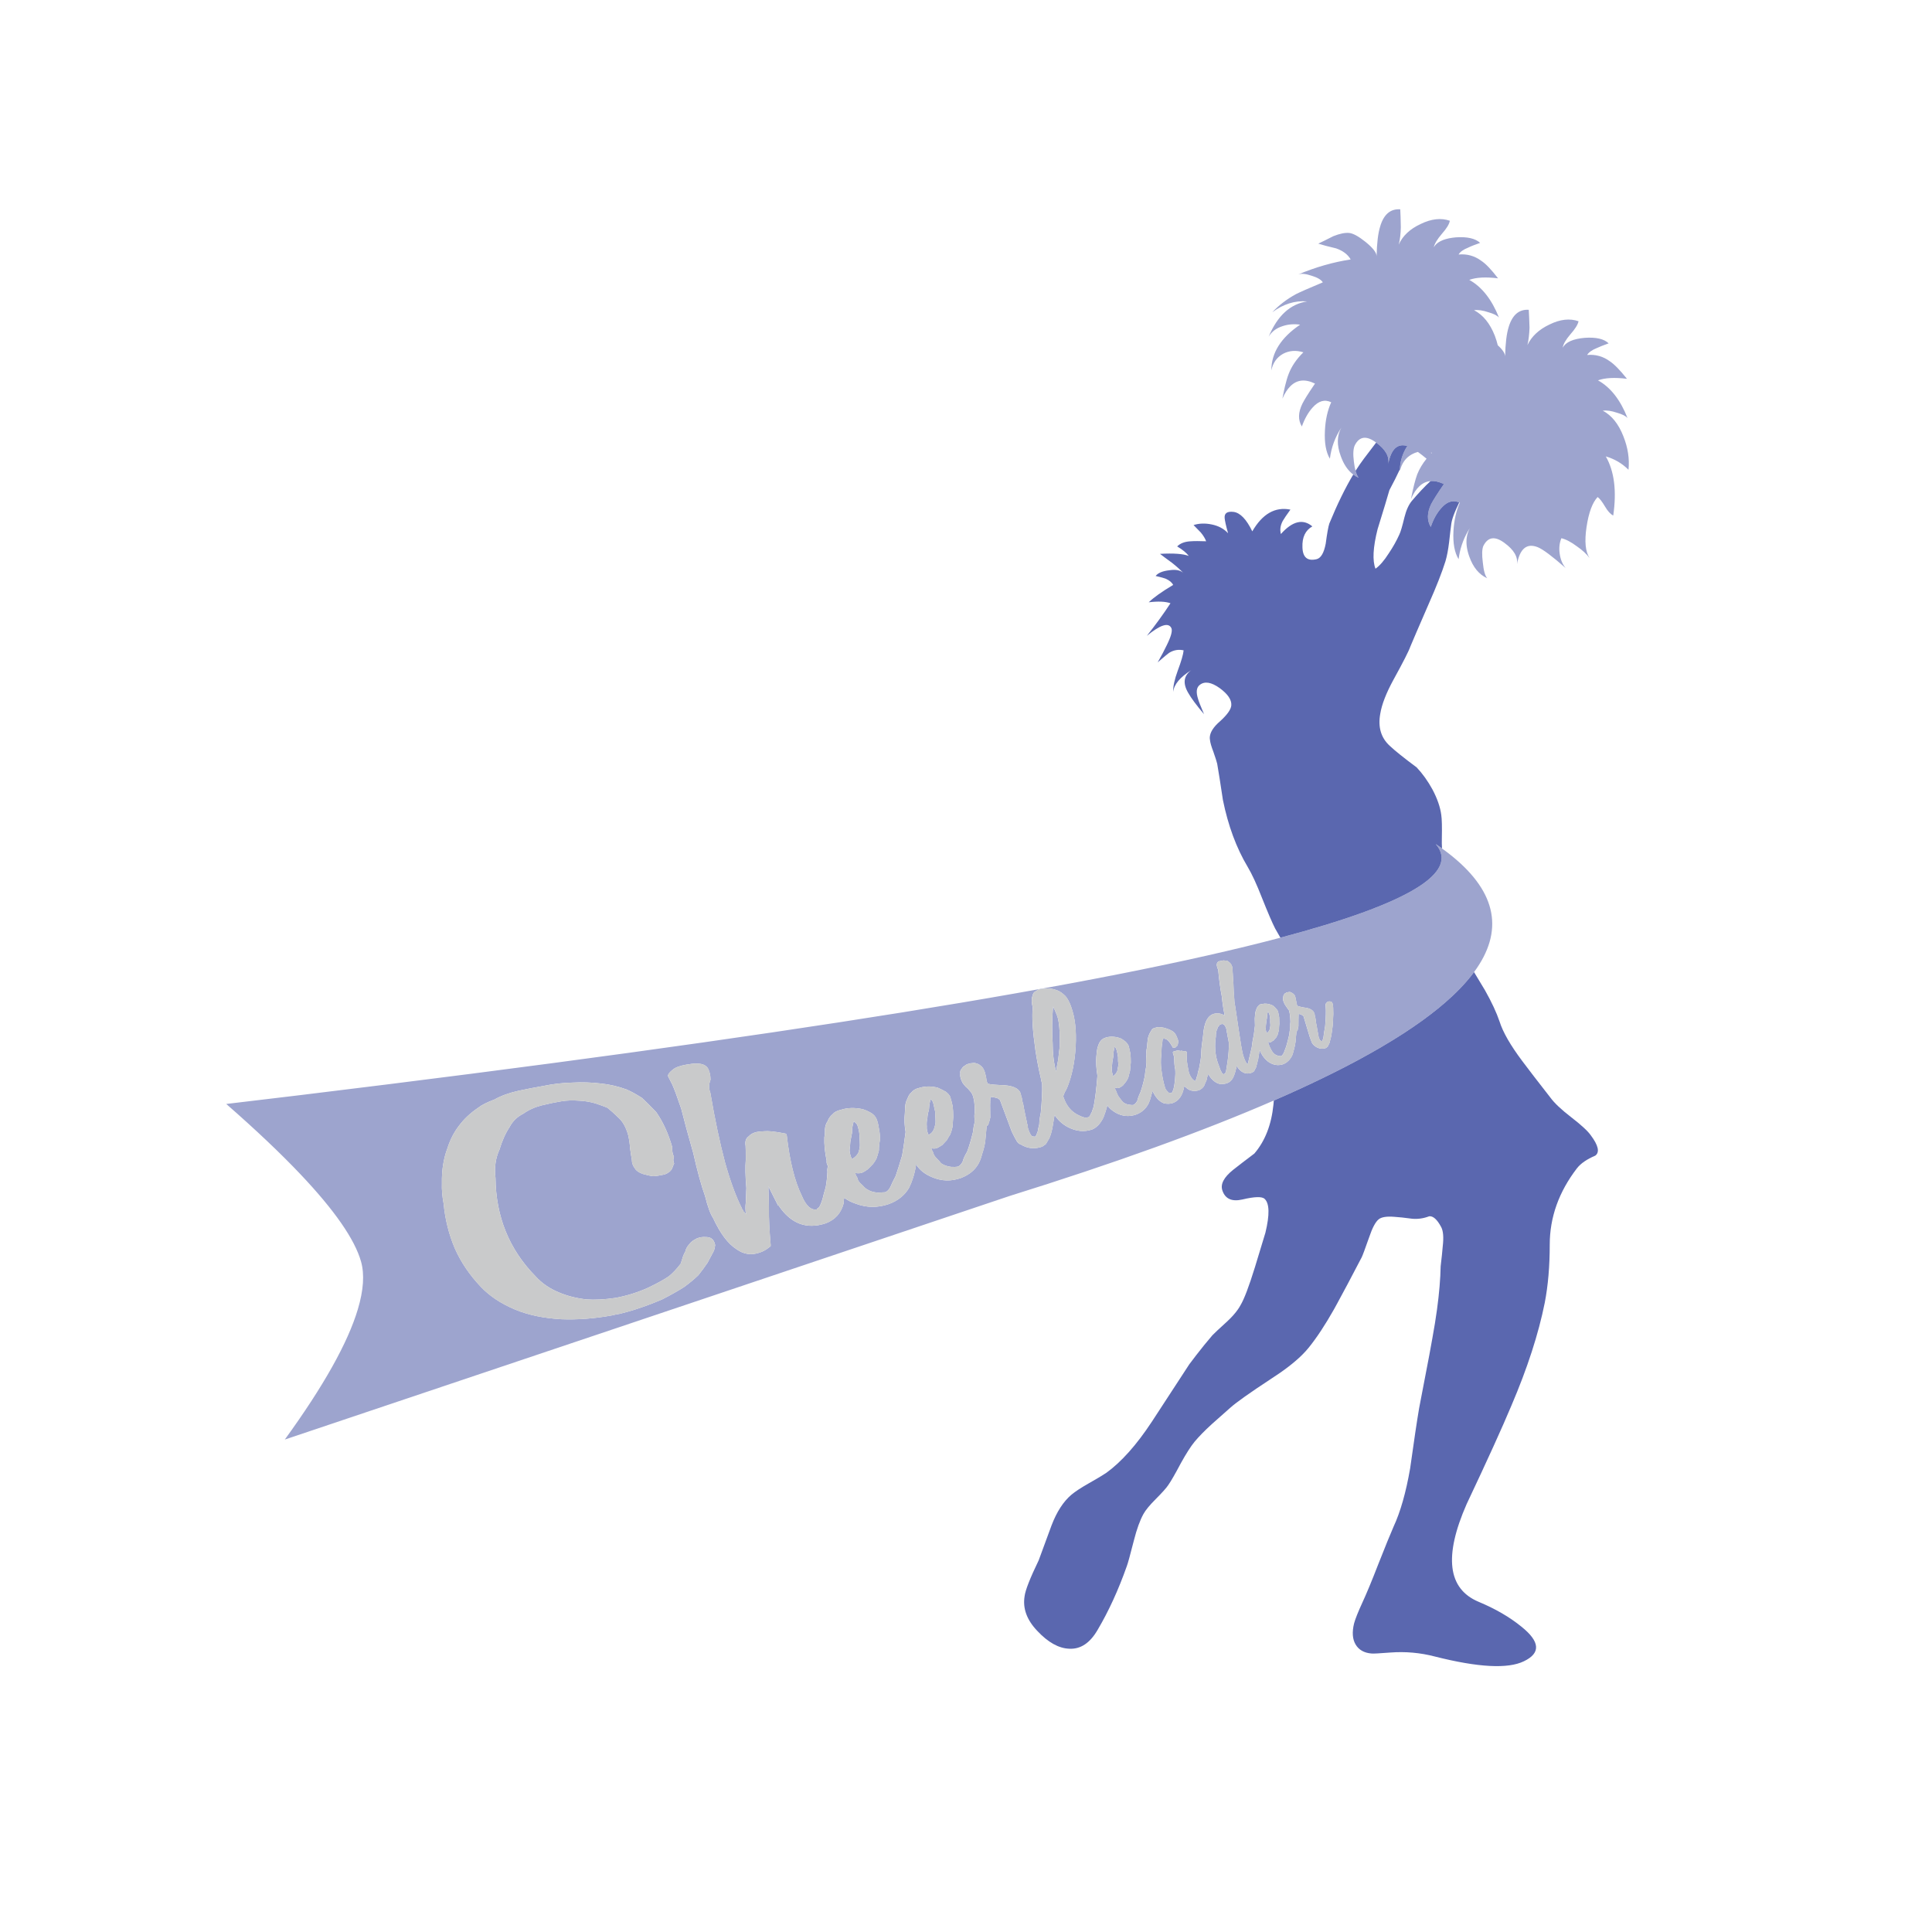 <?xml version="1.0" encoding="utf-8"?>
<!-- Generator: Adobe Illustrator 16.0.0, SVG Export Plug-In . SVG Version: 6.00 Build 0)  -->
<!DOCTYPE svg PUBLIC "-//W3C//DTD SVG 1.1//EN" "http://www.w3.org/Graphics/SVG/1.1/DTD/svg11.dtd">
<svg version="1.1" id="Layer_1" xmlns="http://www.w3.org/2000/svg" xmlns:xlink="http://www.w3.org/1999/xlink" x="0px" y="0px"
	 width="300px" height="300px" viewBox="0 0 300 300" enable-background="new 0 0 300 300" xml:space="preserve">
<g>
	<path fill-rule="evenodd" clip-rule="evenodd" fill="#9DA4CE" d="M210.485,73.109c0.136,0.497,0.299,0.857,0.489,1.081
		c-0.299-0.136-0.58-0.303-0.844-0.503c-0.841-0.634-1.487-1.591-1.939-2.872c-0.632-1.698-0.603-3.168,0.089-4.412
		c-0.968,1.48-1.56,3.089-1.776,4.826c-0.612-1.026-0.869-2.478-0.77-4.353c0.078-1.678,0.404-3.148,0.977-4.412
		c-1.007-0.493-1.974-0.217-2.901,0.829c-0.672,0.75-1.225,1.727-1.658,2.931c-0.612-1.006-0.582-2.191,0.089-3.553
		c0.335-0.653,0.893-1.551,1.673-2.694c0.09-0.135,0.184-0.273,0.281-0.415c-1.538-0.749-2.815-0.61-3.834,0.415
		c-0.464,0.461-0.873,1.103-1.229,1.924c0.137-0.723,0.271-1.365,0.4-1.924c0.197-0.815,0.39-1.457,0.577-1.924
		c0.454-1.185,1.214-2.3,2.279-3.346c-1.145-0.355-2.2-0.276-3.167,0.237c-0.968,0.552-1.569,1.411-1.807,2.576
		c0-2.724,1.49-5.093,4.471-7.106c-0.967-0.138-1.885-0.059-2.754,0.237c-0.967,0.316-1.677,0.858-2.131,1.628
		c1.361-3.257,3.354-5.083,5.98-5.478c-1.896-0.158-3.701,0.405-5.419,1.688c1.007-1.086,2.231-2.023,3.672-2.813
		c0.572-0.296,1.964-0.908,4.175-1.835c-0.257-0.415-0.849-0.76-1.776-1.037c-0.894-0.304-1.584-0.363-2.073-0.178
		c2.742-1.147,5.467-1.927,8.173-2.339c-0.435-0.77-1.185-1.342-2.251-1.717c-1.263-0.296-2.19-0.543-2.782-0.74
		c0.474-0.217,1.253-0.603,2.338-1.155c0.987-0.395,1.807-0.563,2.458-0.503c0.611,0.06,1.461,0.523,2.546,1.392
		c1.146,0.928,1.718,1.668,1.718,2.22c0.039-2.033,0.227-3.583,0.563-4.648c0.553-1.855,1.589-2.734,3.109-2.635
		c0.039,0.612,0.068,1.539,0.088,2.783c-0.02,1.046-0.128,1.944-0.325,2.695c0.611-1.362,1.747-2.428,3.404-3.198
		c1.658-0.809,3.168-0.977,4.53-0.503c-0.079,0.513-0.493,1.194-1.243,2.043c-0.711,0.829-1.125,1.52-1.244,2.072
		c0.442-0.779,1.41-1.272,2.901-1.48c0.172-0.023,0.349-0.043,0.533-0.059c1.757-0.118,3.01,0.168,3.761,0.859
		c-0.849,0.296-1.471,0.542-1.865,0.74c-0.75,0.296-1.244,0.651-1.48,1.065c1.303-0.118,2.477,0.208,3.523,0.978
		c0.69,0.454,1.559,1.362,2.605,2.724c-1.896-0.237-3.386-0.158-4.471,0.237c1.953,1.085,3.493,3.04,4.618,5.862
		c-0.256-0.316-0.799-0.592-1.628-0.829c-0.869-0.296-1.619-0.405-2.25-0.326c1.401,0.73,2.477,2.053,3.227,3.968
		c0.188,0.497,0.341,0.991,0.459,1.48c0.76,0.691,1.141,1.273,1.141,1.747c0.039-2.013,0.227-3.553,0.562-4.619
		c0.573-1.855,1.609-2.734,3.109-2.635c0.04,0.612,0.079,1.54,0.118,2.783c-0.039,1.046-0.147,1.944-0.325,2.694
		c0.651-1.362,1.796-2.428,3.435-3.198c1.638-0.809,3.138-0.977,4.5-0.503c-0.099,0.513-0.523,1.195-1.273,2.043
		c-0.71,0.829-1.105,1.52-1.184,2.072c0.453-0.869,1.599-1.382,3.434-1.54c1.757-0.118,2.991,0.167,3.701,0.859
		c-0.828,0.296-1.45,0.542-1.864,0.74c-0.73,0.296-1.225,0.651-1.48,1.065c1.302-0.118,2.477,0.208,3.522,0.977
		c0.691,0.454,1.579,1.362,2.665,2.724c-1.914-0.237-3.415-0.158-4.5,0.237c1.953,1.085,3.483,3.04,4.589,5.862
		c-0.257-0.316-0.799-0.592-1.629-0.829c-0.868-0.296-1.608-0.404-2.22-0.326c1.381,0.73,2.447,2.053,3.197,3.968
		c0.71,1.776,0.977,3.513,0.8,5.211c-0.987-0.987-2.162-1.678-3.523-2.073c1.322,2.31,1.707,5.369,1.154,9.179
		c-0.435-0.217-0.858-0.681-1.273-1.392c-0.454-0.77-0.838-1.263-1.154-1.48c-0.81,0.869-1.382,2.418-1.718,4.648
		c-0.335,2.25-0.177,3.859,0.474,4.826c-0.474-0.632-1.124-1.234-1.953-1.806c-0.928-0.691-1.737-1.115-2.428-1.273
		c-0.297,0.71-0.386,1.5-0.267,2.369c0.118,0.908,0.424,1.658,0.917,2.25c-2.092-1.836-3.533-2.912-4.322-3.228
		c-1.698-0.671-2.773,0.217-3.228,2.665c0.178-1.145-0.464-2.25-1.925-3.316c-1.479-1.105-2.575-0.958-3.286,0.444
		c-0.217,0.493-0.247,1.352-0.089,2.576c0.118,1.244,0.346,2.063,0.682,2.458c-1.264-0.573-2.191-1.698-2.783-3.375
		c-0.095-0.261-0.173-0.518-0.237-0.77c-0.268-1.05-0.268-2.008,0-2.872c0.083-0.264,0.191-0.521,0.326-0.77
		c-0.114,0.178-0.223,0.355-0.326,0.533c-0.757,1.334-1.23,2.765-1.421,4.293c-0.632-1.026-0.898-2.478-0.8-4.353
		c0.099-1.678,0.425-3.148,0.978-4.412c-0.031-0.015-0.061-0.03-0.09-0.044c-0.349-0.157-0.694-0.217-1.036-0.178
		c-0.594,0.057-1.176,0.408-1.746,1.051c-0.691,0.77-1.234,1.747-1.629,2.931c-0.611-1.007-0.592-2.191,0.06-3.553
		c0.395-0.73,1.056-1.767,1.983-3.108c-0.761-0.364-1.457-0.517-2.087-0.459c-1.263,0.107-2.273,1.04-3.035,2.798
		c0.355-1.776,0.681-3.06,0.977-3.849c0.339-0.847,0.822-1.656,1.451-2.428c-0.504-0.417-0.953-0.768-1.347-1.051
		c-0.32,0.08-0.632,0.203-0.933,0.37c-0.948,0.514-1.569,1.372-1.865,2.576c0-0.084,0-0.168,0-0.251
		c0.045-1.289,0.431-2.494,1.154-3.612c-1.529-0.454-2.516,0.469-2.961,2.769c0.197-1.141-0.43-2.242-1.88-3.301l-0.015-0.015
		c-1.48-1.105-2.576-0.967-3.287,0.414c-0.256,0.513-0.306,1.382-0.147,2.606C210.303,72.27,210.387,72.729,210.485,73.109z
		 M228.888,150.948c-0.302,0.409-0.627,0.819-0.978,1.229c-0.694,0.819-1.484,1.644-2.369,2.473
		c-5.528,5.191-14.775,10.604-27.742,16.24c-11.007,4.783-24.695,9.728-41.066,14.833l-112.51,37.81
		c6.004-8.271,9.784-15.011,11.34-20.222c0.886-2.961,1.054-5.429,0.503-7.402c-0.972-3.451-4.11-7.977-9.416-13.576
		c-3.1-3.27-6.939-6.906-11.518-10.91c3.9-0.463,7.739-0.921,11.518-1.376c73.734-8.952,124.458-17.1,152.17-24.441
		c19.871-5.258,27.91-10.104,24.116-14.538c0.334,0.227,0.66,0.454,0.977,0.681c0.574,0.415,1.117,0.829,1.628,1.244
		C232.439,138.633,233.555,144.619,228.888,150.948z M222.344,70.311c-0.043-0.013-0.087-0.028-0.134-0.044
		c0.007,0.027,0.012,0.051,0.016,0.074c0.003,0.026,0.009,0.051,0.015,0.074C222.273,70.381,222.308,70.347,222.344,70.311z
		 M144.446,170.859c-0.02-0.178,0.049-0.197,0.207-0.059c0.118,0.157,0.197,0.286,0.237,0.385c0.118,0.474,0.227,0.957,0.326,1.45
		c0.02,0.455,0.04,0.928,0.059,1.422c0.02,0.296-0.059,0.7-0.237,1.214c-0.158,0.453-0.444,0.77-0.858,0.947
		c-0.218-0.494-0.306-0.928-0.267-1.303c-0.04-0.435-0.01-0.858,0.089-1.273c0.02-0.435,0.098-0.858,0.237-1.272
		C144.258,171.896,144.327,171.393,144.446,170.859z M164.135,157.685c0.336,0.888,0.474,2.496,0.414,4.825
		c-0.078,0.672-0.158,1.353-0.236,2.044c-0.119,0.592-0.228,1.203-0.326,1.835c-0.355-1.322-0.533-2.822-0.533-4.5
		c-0.118-1.678-0.098-3.543,0.06-5.596C163.691,156.608,163.898,157.072,164.135,157.685z M132.75,174.265
		c0.158,0.118,0.276,0.247,0.355,0.385c0.178,0.474,0.296,0.986,0.355,1.539c0.02,0.455,0.04,0.958,0.06,1.511
		c0.02,0.296-0.049,0.71-0.208,1.243c-0.217,0.454-0.562,0.8-1.036,1.036c-0.217-0.493-0.335-0.947-0.355-1.361
		c0.059-0.474,0.099-0.918,0.119-1.332c0.099-0.474,0.187-0.938,0.267-1.393c-0.02-0.493,0.049-1.017,0.207-1.568
		C132.494,174.107,132.572,174.087,132.75,174.265z M197.088,157.418c0.079,0.257,0.129,0.542,0.148,0.858
		c-0.02,0.296-0.01,0.592,0.029,0.889c0,0.157-0.039,0.395-0.118,0.71c-0.099,0.257-0.247,0.435-0.443,0.533
		c-0.139-0.316-0.188-0.592-0.148-0.829c0-0.257,0.02-0.503,0.059-0.74c0.02-0.257,0.06-0.513,0.119-0.77
		c0-0.297,0.039-0.603,0.118-0.918c-0.02-0.118,0.01-0.118,0.089,0C197,157.23,197.049,157.319,197.088,157.418z M173.195,162.658
		c0.078,0.099,0.138,0.217,0.177,0.355c0.1,0.335,0.178,0.71,0.237,1.125c-0.02,0.395,0,0.8,0.06,1.214
		c-0.04,0.217-0.1,0.533-0.178,0.947c-0.158,0.375-0.376,0.642-0.652,0.8c-0.138-0.435-0.207-0.81-0.207-1.125
		c0.02-0.355,0.05-0.701,0.09-1.036c0.059-0.336,0.117-0.682,0.177-1.037c-0.02-0.375,0.03-0.77,0.148-1.184
		C173.047,162.54,173.096,162.521,173.195,162.658z M189.006,159.816c0.059-0.257,0.157-0.435,0.296-0.533
		c0.059-0.139,0.138-0.207,0.236-0.207c0.04-0.04,0.079-0.05,0.119-0.03c0.059-0.079,0.167-0.069,0.325,0.03
		c0.118,0.02,0.257,0.217,0.414,0.592c0.021,0.099,0.05,0.227,0.09,0.385c-0.02,0.06,0.01,0.237,0.088,0.533
		c0.04,0.296,0.089,0.563,0.148,0.799c0.04,0.178,0.069,0.355,0.089,0.533c0.02,0.869-0.04,1.796-0.178,2.783v0.029
		c-0.118,0.81-0.207,1.372-0.267,1.688c-0.118,0.256-0.247,0.385-0.385,0.385c-0.06-0.04-0.119-0.079-0.178-0.119
		c-0.078-0.079-0.138-0.188-0.178-0.325c-0.118-0.178-0.207-0.395-0.267-0.651c-0.118-0.276-0.236-0.603-0.354-0.978
		c-0.336-1.164-0.405-2.418-0.208-3.76C188.798,160.438,188.867,160.053,189.006,159.816z M104.475,166.093
		c-0.435,0.336-0.681,0.622-0.74,0.858v0.178l0.651,1.273c0.316,0.69,0.78,1.944,1.392,3.76c0.455,1.816,1.076,4.105,1.865,6.869
		c0.632,2.803,1.244,5.034,1.835,6.691c0.415,1.658,0.83,2.793,1.244,3.405c1.105,2.389,2.309,3.997,3.612,4.825
		c1.125,0.83,2.349,1.007,3.671,0.533c0.514-0.177,0.987-0.443,1.421-0.799l0.237-0.178v-0.236c-0.197-2.23-0.286-4.077-0.267-5.537
		c-0.02-1.441-0.049-2.615-0.088-3.523l1.51,2.99h0.089c1.895,2.823,4.333,3.74,7.313,2.753c1.461-0.553,2.388-1.589,2.783-3.108
		c-0.04-0.178-0.01-0.464,0.088-0.858c0.475,0.375,1.096,0.69,1.866,0.947c1.658,0.612,3.346,0.622,5.063,0.029
		c1.402-0.513,2.448-1.352,3.138-2.517c0.237-0.493,0.434-0.986,0.592-1.48c0.198-0.592,0.355-1.243,0.474-1.953
		c-0.079-0.079-0.069-0.139,0.029-0.178c0.573,0.868,1.401,1.52,2.487,1.954c1.461,0.631,2.961,0.671,4.5,0.118
		c1.283-0.493,2.202-1.264,2.754-2.31c0.217-0.435,0.385-0.898,0.503-1.392c0.196-0.553,0.354-1.164,0.474-1.836
		c0.079-0.789,0.158-1.618,0.236-2.486c0.06-0.079,0.119-0.129,0.178-0.148c0.059-0.118,0.109-0.217,0.148-0.296
		c-0.059-0.039-0.039-0.079,0.059-0.118c-0.02-0.1-0.01-0.169,0.03-0.208c0.079-0.355,0.128-0.542,0.147-0.562
		c-0.039-1.422-0.029-2.497,0.03-3.228c0.592,0.059,0.996,0.147,1.214,0.266c0.099,0.099,0.188,0.178,0.267,0.237l1.835,4.915
		c0.336,0.69,0.603,1.194,0.801,1.51c0.157,0.237,0.345,0.385,0.562,0.444c1.046,0.651,2.161,0.77,3.346,0.355
		c0.138-0.099,0.325-0.227,0.563-0.386c0.139-0.217,0.315-0.513,0.532-0.888c0.198-0.414,0.366-0.977,0.504-1.688
		c0.079-0.514,0.188-1.165,0.326-1.954c0.553,0.828,1.254,1.46,2.102,1.895c1.264,0.651,2.508,0.771,3.73,0.355
		c0.711-0.296,1.293-0.908,1.747-1.835c0.218-0.533,0.425-1.165,0.622-1.896c0.296,0.415,0.711,0.779,1.244,1.096
		c1.026,0.592,2.092,0.7,3.197,0.325c0.907-0.336,1.569-0.928,1.983-1.776c0.178-0.414,0.307-0.81,0.385-1.185
		c0.06-0.217,0.129-0.453,0.208-0.71c0.453,0.986,1.026,1.618,1.717,1.895c0.493,0.139,0.978,0.128,1.45-0.029
		c0.948-0.355,1.53-1.224,1.747-2.605c0.079,0.078,0.188,0.157,0.326,0.236c0.06,0.079,0.157,0.158,0.296,0.237
		c0.493,0.296,1.056,0.345,1.688,0.148c0.336-0.158,0.593-0.376,0.771-0.652c0.118-0.315,0.246-0.611,0.384-0.888
		c0.04-0.296,0.129-0.622,0.267-0.978c0.218,0.415,0.514,0.78,0.889,1.096c0.375,0.296,0.74,0.454,1.096,0.474
		c0.336,0,0.622-0.039,0.858-0.118c0.514-0.158,0.888-0.533,1.125-1.125c0.158-0.355,0.306-0.879,0.444-1.569
		c0.651,1.007,1.411,1.362,2.279,1.065c0.119-0.039,0.257-0.118,0.415-0.236c0.06-0.139,0.168-0.346,0.325-0.622
		c0.079-0.335,0.188-0.76,0.326-1.273c0.06-0.434,0.138-0.907,0.236-1.421c0.276,0.73,0.711,1.332,1.304,1.807
		c0.75,0.532,1.52,0.671,2.31,0.414c0.631-0.236,1.114-0.71,1.45-1.421c0.099-0.276,0.188-0.583,0.267-0.918
		c0.099-0.355,0.178-0.75,0.237-1.185c0.039-0.533,0.088-1.046,0.147-1.539c0.039-0.06,0.069-0.099,0.089-0.119
		c0.06-0.059,0.089-0.108,0.089-0.147c-0.02-0.02-0.01-0.05,0.029-0.089c0-0.039,0-0.079,0-0.119
		c0.04-0.217,0.069-0.335,0.089-0.354c0-0.869,0.01-1.521,0.029-1.954c0.297,0.078,0.504,0.168,0.622,0.267
		c0.06,0.039,0.108,0.088,0.148,0.147l0.947,3.139c0.158,0.454,0.286,0.789,0.385,1.007c0.099,0.157,0.197,0.276,0.296,0.355
		c0.553,0.474,1.155,0.611,1.807,0.414c0.079-0.039,0.178-0.108,0.296-0.207c0.06-0.118,0.158-0.316,0.296-0.593
		c0.079-0.275,0.168-0.631,0.267-1.065c0.079-0.474,0.157-1.036,0.237-1.688c0.039-0.691,0.068-1.273,0.088-1.747
		c0-0.77-0.029-1.283-0.088-1.54c-0.08-0.256-0.188-0.385-0.326-0.385c-0.178-0.039-0.286-0.039-0.326,0
		c-0.118,0-0.227,0.069-0.325,0.207c-0.139,0.1-0.178,0.307-0.118,0.622c0.059,0.651,0.029,1.658-0.089,3.021
		c-0.079,0.414-0.139,0.77-0.178,1.065c-0.04,0.276-0.069,0.504-0.089,0.681c-0.059,0.179-0.099,0.307-0.118,0.386
		c-0.06,0.079-0.079,0.128-0.06,0.147c-0.118,0-0.207-0.02-0.267-0.059c-0.099-0.06-0.197-0.247-0.296-0.563
		c-0.02-0.079-0.029-0.148-0.029-0.208c-0.04-0.118-0.06-0.227-0.06-0.325c-0.04-0.139-0.069-0.286-0.089-0.444
		c-0.04-0.217-0.079-0.454-0.118-0.711c-0.099-0.414-0.148-0.72-0.148-0.917c-0.039-0.276-0.078-0.465-0.118-0.563
		c-0.02-0.157-0.039-0.275-0.06-0.355c0-0.059-0.01-0.098-0.029-0.118c-0.158-0.532-0.711-0.849-1.658-0.947
		c-0.414-0.079-0.671-0.138-0.77-0.178c-0.158-0.059-0.237-0.079-0.237-0.059c-0.039-0.079-0.059-0.158-0.059-0.237
		c-0.04-0.099-0.069-0.237-0.089-0.414c-0.06-0.336-0.108-0.573-0.148-0.711c-0.06-0.237-0.147-0.395-0.267-0.474
		c-0.099-0.119-0.217-0.197-0.355-0.237c-0.099-0.078-0.197-0.108-0.296-0.089c-0.118,0-0.197,0.011-0.236,0.03
		c-0.158,0-0.267,0.039-0.326,0.118c-0.158,0.059-0.257,0.158-0.296,0.296c-0.079,0.079-0.118,0.228-0.118,0.444
		c-0.06,0.178-0.02,0.424,0.118,0.74c0.079,0.217,0.236,0.483,0.474,0.799c0.099,0.158,0.197,0.286,0.296,0.386
		c0.02,0.118,0.04,0.188,0.06,0.207c0.099,0.375,0.157,0.908,0.178,1.599c-0.04,0.296-0.05,0.533-0.03,0.711
		c-0.039,0.099-0.039,0.197,0,0.296c-0.078,0.335-0.128,0.661-0.147,0.977c-0.178,0.771-0.336,1.382-0.474,1.836
		c-0.158,0.395-0.286,0.74-0.386,1.036c-0.138,0.237-0.266,0.396-0.384,0.474c-0.1,0.02-0.267,0-0.504-0.059
		c-0.256-0.06-0.483-0.188-0.681-0.385c-0.079-0.079-0.158-0.178-0.237-0.297c-0.099-0.157-0.188-0.325-0.267-0.503
		c-0.099-0.158-0.178-0.336-0.236-0.533c-0.079-0.178-0.108-0.325-0.089-0.444c0.118,0.06,0.257,0.079,0.414,0.06
		c0.1-0.099,0.237-0.188,0.415-0.267c0.099-0.138,0.227-0.286,0.385-0.444c0.099-0.197,0.178-0.345,0.236-0.443
		c0.06-0.218,0.129-0.474,0.207-0.771c0-0.315,0.021-0.631,0.06-0.947c-0.02-0.355-0.029-0.69-0.029-1.007
		c-0.06-0.335-0.118-0.641-0.178-0.917c-0.079-0.158-0.207-0.326-0.385-0.504c-0.178-0.217-0.375-0.375-0.592-0.474
		c-0.533-0.217-1.036-0.267-1.51-0.148c-0.237,0-0.415,0.089-0.533,0.267c-0.197,0.178-0.316,0.375-0.355,0.593
		c-0.099,0.197-0.158,0.424-0.178,0.681c-0.02,0.237-0.04,0.474-0.06,0.711c0,0.315,0.01,0.69,0.029,1.125
		c-0.039,0.395-0.099,0.858-0.177,1.392c-0.139,0.632-0.247,1.293-0.326,1.983c-0.197,0.849-0.345,1.471-0.444,1.865
		c-0.06,0.375-0.128,0.622-0.207,0.74c-0.06-0.079-0.148-0.197-0.267-0.355c-0.118-0.217-0.256-0.563-0.414-1.036
		c-0.178-0.69-0.415-2.063-0.711-4.115c-0.217-1.401-0.375-2.468-0.474-3.197c-0.138-0.771-0.197-1.205-0.178-1.304
		c-0.079-0.888-0.128-1.727-0.147-2.517c-0.06-0.809-0.109-1.589-0.148-2.339l0.029-0.029c-0.099-0.415-0.227-0.69-0.385-0.829
		c-0.178-0.158-0.315-0.267-0.415-0.326c-0.117-0.059-0.256-0.079-0.414-0.059c-0.06-0.021-0.118-0.03-0.178-0.03l-0.77,0.148
		c-0.236,0.139-0.336,0.355-0.296,0.651c0.04,0.276,0.108,0.474,0.207,0.592c0.138,1.56,0.326,2.951,0.563,4.175
		c0.118,1.146,0.267,2.122,0.444,2.932h-0.089c0-0.039-0.04-0.06-0.118-0.06c-0.493-0.217-0.928-0.276-1.303-0.178
		c-1.086,0.198-1.697,1.343-1.836,3.435l-0.208,1.6c-0.039,0.296-0.068,0.75-0.088,1.361c-0.04,0.592-0.148,1.303-0.326,2.132
		c-0.138,0.395-0.217,0.73-0.236,1.007c-0.119,0.237-0.178,0.435-0.178,0.592c-0.079,0.099-0.129,0.188-0.148,0.267
		c-0.04,0.04-0.06,0.079-0.06,0.118c-0.039-0.039-0.088-0.078-0.147-0.118c-0.099-0.06-0.207-0.158-0.326-0.296
		c-0.315-0.435-0.503-0.879-0.563-1.332c-0.059-0.297-0.108-0.563-0.147-0.8c-0.04-0.315-0.079-0.592-0.118-0.829
		c0-0.197,0.01-0.375,0.029-0.533c0-0.197,0-0.375,0-0.532c-0.02-0.099-0.049-0.158-0.089-0.178c-0.099-0.021-0.158-0.04-0.178-0.06
		c-0.139-0.02-0.237-0.02-0.296,0c-0.099-0.02-0.168-0.039-0.207-0.059c-0.06-0.021-0.129-0.011-0.208,0.029
		c-0.099-0.02-0.188-0.04-0.267-0.06c-0.078-0.039-0.147-0.039-0.207,0c-0.099,0-0.157,0.01-0.178,0.03
		c-0.079,0-0.128,0.02-0.147,0.059c-0.079,0-0.148,0.01-0.208,0.029c-0.118,0.021-0.178,0.069-0.178,0.148
		c-0.02,0.06-0.01,0.128,0.03,0.207c-0.02,0.02,0.01,0.118,0.089,0.296c0.02,0.099,0.049,0.218,0.089,0.355
		c-0.02,0.139-0.02,0.276,0,0.415c0,0.474,0.049,0.938,0.148,1.392c0.039,0.434,0.029,0.957-0.03,1.569
		c-0.06,0.611-0.138,1.104-0.236,1.479c-0.119,0.336-0.208,0.533-0.267,0.593c-0.079,0-0.158,0-0.237,0
		c-0.178,0-0.276-0.029-0.296-0.089c-0.257-0.237-0.425-0.464-0.503-0.681c-0.277-0.928-0.464-1.836-0.563-2.725
		c-0.118-0.77-0.128-1.589-0.029-2.457c0.02-0.849,0.069-1.451,0.148-1.807c0.02-0.354,0.059-0.572,0.118-0.65
		c0.256-0.06,0.522,0.039,0.8,0.296c0.217,0.236,0.434,0.552,0.651,0.947c0.039,0.118,0.108,0.178,0.207,0.178
		c0.059-0.021,0.147-0.04,0.267-0.06c0.039-0.06,0.118-0.128,0.236-0.207c0.04-0.06,0.079-0.118,0.118-0.178
		c0.021-0.118,0.05-0.286,0.09-0.504c0-0.217-0.129-0.582-0.386-1.095c-0.138-0.237-0.315-0.425-0.532-0.563
		c-0.296-0.178-0.582-0.306-0.858-0.386c-0.337-0.118-0.633-0.187-0.889-0.207c-0.355-0.039-0.642-0.02-0.858,0.06
		c-0.375,0.059-0.612,0.237-0.711,0.533c-0.178,0.256-0.306,0.522-0.385,0.799c-0.079,0.178-0.128,0.425-0.148,0.74
		c-0.039,0.276-0.069,0.603-0.089,0.978c-0.099,0.375-0.128,0.75-0.089,1.125c-0.039,0.335-0.059,0.661-0.059,0.977
		c-0.02,0.218,0,0.435,0.059,0.651c-0.118,0.593-0.207,1.185-0.266,1.777c-0.218,1.026-0.444,1.854-0.682,2.486
		c-0.237,0.493-0.395,0.928-0.474,1.303c-0.197,0.336-0.395,0.543-0.592,0.622c-0.139,0.04-0.365,0.029-0.682-0.029
		c-0.414-0.06-0.74-0.207-0.977-0.444c-0.099-0.099-0.197-0.218-0.296-0.355c-0.139-0.197-0.276-0.385-0.415-0.563
		c-0.138-0.257-0.236-0.493-0.296-0.711c-0.158-0.236-0.218-0.434-0.178-0.592c0.178,0.099,0.385,0.118,0.622,0.06
		c0.178-0.099,0.365-0.218,0.563-0.355c0.158-0.197,0.325-0.405,0.503-0.622c0.178-0.257,0.296-0.474,0.355-0.651
		c0.079-0.296,0.168-0.642,0.267-1.036c0.04-0.435,0.079-0.868,0.118-1.303c0-0.494-0.02-0.947-0.059-1.362
		c-0.099-0.474-0.188-0.868-0.267-1.184c-0.119-0.257-0.286-0.484-0.504-0.682c-0.276-0.236-0.552-0.414-0.829-0.533
		c-0.77-0.256-1.479-0.296-2.132-0.118c-0.355,0.099-0.621,0.247-0.799,0.444c-0.218,0.236-0.365,0.493-0.444,0.77
		c-0.118,0.276-0.197,0.593-0.237,0.947c-0.039,0.316-0.068,0.622-0.088,0.918c-0.061,0.81,0,1.767,0.178,2.872
		c-0.158,2.014-0.355,3.622-0.593,4.826c-0.118,0.355-0.218,0.642-0.296,0.858c-0.119,0.178-0.207,0.355-0.267,0.533
		c-0.079,0.118-0.158,0.197-0.237,0.236c-0.117,0.021-0.275,0.04-0.474,0.061c-0.276-0.04-0.612-0.159-1.006-0.356
		c-1.146-0.513-1.944-1.46-2.399-2.842c-0.059-0.079-0.059-0.158,0-0.237c0.061-0.157,0.129-0.335,0.208-0.532
		c0.099-0.178,0.168-0.296,0.207-0.355c0.04-0.119,0.079-0.197,0.118-0.237c0.77-1.855,1.225-4.026,1.362-6.514
		c0.138-2.428-0.099-4.48-0.71-6.158c-0.257-0.73-0.553-1.283-0.889-1.658c-0.414-0.415-0.819-0.701-1.214-0.858
		c-0.513-0.197-0.957-0.296-1.333-0.296c-0.453-0.021-0.878,0.01-1.272,0.089c-0.276,0-0.514,0.099-0.71,0.296
		c-0.316,0.099-0.514,0.365-0.593,0.799c-0.157,0.415-0.138,1.007,0.06,1.776c-0.158,1.382-0.021,3.593,0.414,6.633
		c0.236,1.539,0.514,2.971,0.829,4.293c0.04,0.276,0.108,0.582,0.207,0.918c0.04,1.065-0.029,2.565-0.207,4.501
		c-0.158,0.71-0.237,1.302-0.237,1.776c-0.118,0.434-0.197,0.799-0.236,1.095c-0.119,0.276-0.188,0.454-0.207,0.533
		c-0.079,0.138-0.119,0.227-0.119,0.267c-0.178,0.02-0.346,0.01-0.503-0.03c-0.178-0.079-0.355-0.354-0.533-0.828
		c-0.04-0.139-0.079-0.247-0.118-0.326c-0.06-0.138-0.079-0.296-0.06-0.474c-0.079-0.197-0.138-0.435-0.177-0.711
		c-0.08-0.315-0.158-0.681-0.238-1.095c-0.138-0.651-0.236-1.165-0.295-1.54c-0.139-0.414-0.207-0.73-0.207-0.947
		c-0.08-0.217-0.129-0.396-0.148-0.533c-0.02-0.099-0.04-0.178-0.06-0.237c-0.296-0.828-1.343-1.253-3.139-1.272
		c-0.77-0.04-1.263-0.079-1.479-0.119l-0.475-0.088c-0.039-0.099-0.089-0.218-0.148-0.355c-0.039-0.139-0.078-0.365-0.117-0.682
		c-0.119-0.553-0.228-0.917-0.326-1.095c-0.139-0.316-0.316-0.543-0.533-0.682c-0.197-0.178-0.404-0.286-0.621-0.325
		c-0.217-0.099-0.436-0.118-0.652-0.06c-0.217,0-0.385,0.029-0.503,0.089c-0.256,0.039-0.454,0.129-0.592,0.267
		c-0.236,0.099-0.424,0.276-0.562,0.533c-0.198,0.178-0.267,0.424-0.208,0.74c-0.059,0.296,0.01,0.671,0.208,1.125
		c0.138,0.375,0.474,0.789,1.006,1.243c0.198,0.218,0.365,0.415,0.503,0.593c0.059,0.118,0.108,0.207,0.148,0.266
		c0.256,0.593,0.384,1.471,0.384,2.636c-0.078,0.514-0.088,0.907-0.029,1.184c-0.039,0.178-0.039,0.347,0,0.504
		c-0.118,0.474-0.207,0.997-0.267,1.569c-0.296,1.204-0.592,2.201-0.888,2.99c-0.375,0.632-0.612,1.154-0.71,1.569
		c-0.217,0.415-0.474,0.671-0.771,0.77c-0.217,0.039-0.552,0.05-1.006,0.029c-0.494-0.059-0.938-0.197-1.333-0.414
		c-0.198-0.099-0.346-0.236-0.444-0.414c-0.218-0.218-0.415-0.425-0.592-0.622c-0.237-0.257-0.375-0.514-0.415-0.771
		c-0.178-0.296-0.276-0.522-0.296-0.681c0.256,0.079,0.543,0.079,0.859,0c0.276-0.139,0.562-0.306,0.858-0.503
		c0.178-0.197,0.415-0.454,0.71-0.77c0.158-0.297,0.316-0.563,0.474-0.8c0.158-0.335,0.286-0.74,0.385-1.214
		c0.039-0.493,0.079-1.017,0.119-1.569c0-0.572-0.03-1.125-0.089-1.658c-0.119-0.533-0.247-1.026-0.384-1.48
		c-0.138-0.276-0.366-0.533-0.682-0.77c-0.454-0.257-0.868-0.464-1.243-0.622c-1.046-0.276-2.043-0.257-2.991,0.06
		c-0.454,0.099-0.819,0.315-1.095,0.651c-0.296,0.257-0.503,0.582-0.622,0.977c-0.197,0.336-0.316,0.73-0.356,1.185
		c-0.02,0.375-0.039,0.76-0.059,1.154c-0.099,0.869-0.059,1.816,0.118,2.843c-0.158,1.264-0.336,2.478-0.533,3.642
		c-0.395,1.322-0.73,2.389-1.007,3.198c-0.355,0.671-0.622,1.224-0.799,1.658c-0.218,0.453-0.494,0.74-0.83,0.858
		c-0.217,0.02-0.592,0.039-1.125,0.059c-0.632-0.039-1.155-0.188-1.569-0.443c-0.178-0.08-0.355-0.207-0.533-0.385
		c-0.217-0.237-0.435-0.455-0.652-0.652c-0.256-0.256-0.404-0.532-0.444-0.828c-0.217-0.336-0.316-0.583-0.296-0.74
		c0.257,0.059,0.573,0.059,0.948,0c0.316-0.139,0.622-0.315,0.918-0.533c0.236-0.218,0.522-0.503,0.859-0.858
		c0.217-0.276,0.394-0.553,0.532-0.829c0.138-0.375,0.267-0.8,0.385-1.273c0-0.514,0.059-1.086,0.178-1.718
		c0-0.592-0.059-1.164-0.178-1.717c-0.079-0.592-0.208-1.096-0.385-1.51c-0.158-0.335-0.415-0.622-0.77-0.858
		c-0.474-0.276-0.938-0.484-1.391-0.622c-1.264-0.257-2.389-0.217-3.375,0.118c-0.573,0.118-0.997,0.346-1.273,0.682
		c-0.375,0.315-0.631,0.681-0.77,1.095c-0.237,0.315-0.375,0.731-0.415,1.244c0.02,0.435-0.01,0.849-0.088,1.243
		c-0.04,1.105,0.079,2.31,0.355,3.612c-0.039,0.296,0.03,0.582,0.207,0.858c-0.098,0.315-0.128,0.611-0.088,0.888
		c-0.04,0.869-0.128,1.668-0.267,2.399c-0.217,0.729-0.385,1.352-0.503,1.864c-0.198,0.613-0.375,1.027-0.533,1.244
		c-0.237,0.157-0.355,0.267-0.355,0.326c-0.395,0.079-0.79-0.04-1.185-0.356c-0.434-0.394-0.81-0.977-1.125-1.746
		c-1.105-2.251-1.885-5.369-2.339-9.356l-0.119-0.296l-0.444-0.089c-1.382-0.257-2.339-0.355-2.872-0.296
		c-0.572,0.02-0.987,0.059-1.243,0.118c-0.533,0.118-0.948,0.346-1.244,0.681c-0.435,0.297-0.592,0.79-0.474,1.48
		c0.02,0.276,0.029,0.987,0.029,2.133c-0.099,1.104-0.069,2.575,0.089,4.411c-0.04,0.789-0.069,1.539-0.089,2.25
		c-0.079,0.612-0.069,1.214,0.029,1.807l-0.059-0.03c-0.079-0.178-0.178-0.296-0.296-0.355c-0.059-0.157-0.108-0.256-0.148-0.296
		c-0.119-0.099-0.148-0.148-0.089-0.148c-0.947-1.855-1.835-4.264-2.665-7.224c-0.809-3.06-1.569-6.662-2.279-10.807
		c-0.257-0.632-0.247-1.304,0.029-2.014c0-0.651-0.119-1.214-0.355-1.688c-0.415-0.79-1.48-1.017-3.198-0.682l-0.237,0.03
		C105.541,165.5,104.85,165.757,104.475,166.093z M80.493,169.379c-1.48,0.336-2.705,0.78-3.672,1.333
		c-1.204,0.454-2.063,0.888-2.576,1.303c-1.224,0.829-2.22,1.767-2.99,2.813c-0.77,1.007-1.362,2.161-1.776,3.464
		c-0.612,1.618-0.898,3.425-0.859,5.418c-0.039,0.987,0.05,2.054,0.267,3.198c0.237,2.468,0.819,4.786,1.747,6.958
		c0.928,2.111,2.28,4.105,4.056,5.98c1.356,1.414,3.093,2.568,5.211,3.465c0.066,0.029,0.135,0.059,0.207,0.088
		c1.994,0.81,4.342,1.293,7.047,1.451c2.506,0.099,5.122-0.099,7.846-0.592c0.395-0.099,0.829-0.188,1.302-0.267
		c0.784-0.19,1.588-0.417,2.413-0.681c1.315-0.421,2.682-0.934,4.101-1.54c1.244-0.632,2.369-1.264,3.375-1.896
		c0.869-0.631,1.619-1.253,2.25-1.865c0.533-0.671,1.007-1.313,1.421-1.924c0.335-0.632,0.671-1.264,1.007-1.896
		c0.099-0.315,0.158-0.602,0.178-0.858c-0.059-0.315-0.178-0.592-0.355-0.829c-0.178-0.178-0.346-0.286-0.503-0.326
		c-0.296-0.078-0.513-0.108-0.651-0.088c-0.454-0.04-0.917,0.039-1.392,0.236l-0.03,0.03c-0.493,0.236-0.858,0.522-1.095,0.858
		c-0.336,0.375-0.533,0.739-0.592,1.096c-0.237,0.414-0.405,0.819-0.503,1.214c-0.118,0.354-0.197,0.592-0.236,0.71
		c-0.573,0.771-1.185,1.421-1.836,1.954c-0.75,0.514-1.826,1.105-3.227,1.776c-1.58,0.711-3.247,1.234-5.004,1.569
		c-1.737,0.257-3.267,0.336-4.589,0.237c-1.54-0.178-2.941-0.533-4.205-1.066c-1.461-0.592-2.685-1.431-3.671-2.517
		c-4.086-4.164-6.159-9.257-6.218-15.277c-0.198-1.618,0.01-3.089,0.622-4.412c0.415-1.382,0.938-2.546,1.569-3.493
		c0.475-0.908,1.185-1.599,2.132-2.073c0.829-0.592,1.796-1.025,2.901-1.302c1.145-0.276,2.152-0.484,3.02-0.622
		c0.809-0.139,1.737-0.168,2.784-0.089c0.829,0.039,1.658,0.178,2.486,0.415c0.771,0.257,1.392,0.483,1.866,0.681
		c0.493,0.395,1.076,0.917,1.747,1.569c0.651,0.592,1.144,1.49,1.48,2.694c0.158,0.71,0.256,1.401,0.296,2.072
		c0.079,0.592,0.167,1.175,0.267,1.747c0,0.493,0.158,0.938,0.474,1.332c0.197,0.355,0.602,0.642,1.214,0.858
		c0.592,0.178,1.135,0.297,1.628,0.355c0.454-0.02,1.046-0.108,1.776-0.267c0.572-0.217,0.958-0.523,1.155-0.918
		c0.158-0.434,0.267-0.69,0.326-0.77c-0.158-0.355-0.168-0.711-0.03-1.065c-0.217-0.415-0.306-0.908-0.267-1.48
		c-0.592-2.093-1.421-3.909-2.487-5.448c-0.869-0.908-1.599-1.638-2.191-2.191c-0.888-0.572-1.697-1.017-2.428-1.332
		c-1.303-0.474-2.615-0.779-3.938-0.918c-1.48-0.178-2.95-0.227-4.411-0.147c-1.56,0.039-3.04,0.207-4.441,0.503
		C83.009,168.866,81.677,169.122,80.493,169.379z"/>
	<path fill-rule="evenodd" clip-rule="evenodd" fill="#5A67AF" d="M198.82,145.604c-0.333-0.56-0.604-1.033-0.814-1.422
		c-0.454-0.888-1.145-2.496-2.072-4.826c-0.81-2.072-1.54-3.651-2.19-4.737c-1.757-2.94-3.04-6.404-3.85-10.392
		c-0.375-2.507-0.671-4.382-0.888-5.626c-0.06-0.276-0.257-0.897-0.593-1.865c-0.315-0.81-0.493-1.431-0.533-1.865l-0.029-0.267
		c0-0.829,0.543-1.707,1.629-2.635c1.104-1.007,1.678-1.826,1.717-2.458c0.06-0.849-0.543-1.737-1.806-2.665
		c-1.304-0.927-2.329-1.095-3.08-0.503c-0.532,0.395-0.621,1.135-0.266,2.221c0.059,0.257,0.365,1.036,0.918,2.339
		c-1.185-1.402-2.004-2.507-2.458-3.316c-0.868-1.48-0.711-2.655,0.474-3.523c-1.736,1.086-2.675,2.211-2.813,3.375
		c-0.02-0.849,0.217-1.944,0.71-3.286c0.554-1.48,0.859-2.537,0.918-3.168c-0.789-0.178-1.539-0.049-2.25,0.385
		c-0.158,0.099-0.75,0.592-1.776,1.48c0.592-1.046,1.056-1.924,1.392-2.635c0.671-1.342,0.918-2.23,0.74-2.665
		c-0.434-0.947-1.707-0.553-3.819,1.184c1.362-1.717,2.586-3.405,3.672-5.063c-0.79-0.276-1.915-0.326-3.376-0.148
		c0.77-0.75,2.033-1.648,3.79-2.694c-0.197-0.395-0.593-0.721-1.185-0.978c-0.256-0.099-0.77-0.237-1.539-0.414
		c0.374-0.474,1.085-0.77,2.131-0.888c1.022-0.154,1.753-0.006,2.191,0.444c-0.45-0.487-1.043-1.02-1.776-1.599
		c-0.947-0.691-1.569-1.155-1.865-1.392c2.112-0.119,3.603-0.01,4.471,0.326c-0.375-0.494-0.978-0.987-1.806-1.48
		c0.493-0.494,1.204-0.76,2.132-0.799c0.532-0.04,1.322-0.04,2.368,0c-0.158-0.435-0.435-0.888-0.829-1.362
		c-0.493-0.494-0.869-0.878-1.125-1.155c0.869-0.277,1.815-0.306,2.843-0.089c1.046,0.217,1.885,0.671,2.517,1.362
		c-0.316-1.125-0.493-1.915-0.533-2.369c-0.06-0.75,0.404-1.066,1.392-0.948c1.026,0.138,1.993,1.145,2.901,3.02
		c1.579-2.724,3.553-3.849,5.922-3.375c-0.573,0.79-0.968,1.372-1.185,1.747c-0.375,0.691-0.474,1.372-0.296,2.043
		c1.796-2.014,3.424-2.408,4.885-1.185c-1.085,0.612-1.599,1.688-1.539,3.227c0.039,1.58,0.77,2.201,2.191,1.866
		c0.67-0.158,1.144-0.958,1.421-2.398c0.217-1.619,0.404-2.665,0.563-3.138c1.23-2.995,2.469-5.531,3.716-7.609
		c0.264,0.2,0.545,0.368,0.844,0.503c-0.19-0.224-0.354-0.584-0.489-1.081c0.44-0.691,0.88-1.328,1.318-1.91
		c0.253-0.332,0.88-1.156,1.88-2.472c1.45,1.06,2.077,2.16,1.88,3.301c0.445-2.3,1.432-3.223,2.961-2.769
		c-0.724,1.119-1.109,2.323-1.154,3.612c-0.454,0.984-0.997,2.065-1.629,3.242c-0.276,0.987-0.889,3.01-1.836,6.07
		c-0.71,2.822-0.819,4.865-0.325,6.129c0.651-0.454,1.343-1.253,2.072-2.398c0.651-0.967,1.194-1.935,1.629-2.902
		c0.197-0.395,0.464-1.293,0.799-2.694c0.276-1.105,0.662-1.955,1.155-2.546c0.993-1.175,1.955-2.197,2.887-3.064
		c0.63-0.058,1.326,0.095,2.087,0.459c-0.928,1.342-1.589,2.378-1.983,3.108c-0.651,1.362-0.671,2.546-0.06,3.553
		c0.395-1.185,0.938-2.161,1.629-2.931c0.57-0.644,1.152-0.994,1.746-1.051c0.342-0.039,0.688,0.021,1.036,0.178
		c-0.058,0.129-0.116,0.263-0.177,0.4c-0.394,0.814-0.68,1.515-0.859,2.102c-0.081,0.271-0.141,0.518-0.177,0.74
		c-0.06,0.375-0.178,1.362-0.355,2.96c-0.139,1.145-0.325,2.122-0.563,2.932c-0.553,1.757-1.422,3.967-2.605,6.632
		c-1.579,3.632-2.527,5.833-2.843,6.602c-0.236,0.691-1.105,2.398-2.605,5.123c-1.145,2.092-1.836,3.869-2.072,5.329
		c-0.375,2.073,0.118,3.731,1.48,4.974c0.77,0.73,2.161,1.846,4.175,3.346c0.928,0.987,1.747,2.132,2.457,3.435
		c0.75,1.421,1.204,2.734,1.362,3.938c0.099,0.651,0.128,1.876,0.089,3.672c-0.015,0.549-0.005,1.062,0.029,1.539
		c-0.316-0.227-0.643-0.454-0.977-0.681C226.73,135.501,218.691,140.347,198.82,145.604z M197.799,170.89
		c12.967-5.636,22.214-11.049,27.742-16.24c0.885-0.829,1.675-1.653,2.369-2.473c0.351-0.409,0.676-0.819,0.978-1.229
		c0.475,0.803,1.037,1.735,1.687,2.798c1.047,1.855,1.807,3.484,2.28,4.886c0.514,1.638,1.688,3.681,3.523,6.129
		c0.987,1.322,2.438,3.207,4.353,5.655c0.632,0.868,1.718,1.895,3.257,3.078c1.559,1.205,2.565,2.133,3.02,2.784
		c1.185,1.578,1.422,2.635,0.711,3.167c-1.303,0.554-2.25,1.204-2.842,1.955c-2.823,3.671-4.234,7.629-4.234,11.873
		c0,3.336-0.257,6.336-0.77,9c-0.967,4.836-2.694,10.165-5.182,15.988c-1.421,3.395-3.74,8.498-6.958,15.308
		c-3.553,8.093-2.932,13.146,1.865,15.159c2.605,1.086,4.816,2.368,6.633,3.849c2.921,2.329,3.049,4.126,0.385,5.39
		c-2.487,1.203-7.087,0.957-13.798-0.74c-2.27-0.593-4.579-0.8-6.928-0.622c-1.737,0.138-2.724,0.188-2.961,0.148
		c-1.125-0.1-1.935-0.563-2.428-1.393c-0.493-0.828-0.572-1.924-0.237-3.286c0.197-0.711,0.622-1.776,1.273-3.198
		c0.651-1.4,1.471-3.374,2.457-5.921c1.105-2.803,1.905-4.768,2.398-5.892c1.066-2.29,1.925-5.31,2.576-9.061
		c0.592-4.243,1.056-7.353,1.392-9.327c0.644-3.327,1.172-6.081,1.584-8.26c0.187-1.025,0.35-1.924,0.488-2.694
		c0.284-1.549,0.521-3.019,0.711-4.411c0.337-2.478,0.524-4.708,0.563-6.692c0.157-1.322,0.267-2.358,0.325-3.108
		c0.158-1.362,0.079-2.35-0.236-2.961c-0.632-1.185-1.254-1.746-1.865-1.688c-0.869,0.335-1.747,0.464-2.636,0.385
		c-1.185-0.158-2.102-0.257-2.753-0.296c-1.204-0.099-2.023,0.029-2.458,0.385c-0.493,0.395-0.987,1.322-1.48,2.783
		c-0.631,1.796-1.017,2.832-1.154,3.108c-1.678,3.218-2.951,5.616-3.819,7.195c-0.165,0.302-0.328,0.598-0.488,0.889
		c-1.364,2.416-2.672,4.399-3.923,5.951c-0.304,0.377-0.654,0.762-1.052,1.154c-1.184,1.167-2.787,2.401-4.812,3.701
		c-3.276,2.151-5.378,3.642-6.307,4.471c-1.263,1.104-2.221,1.954-2.871,2.546c-1.126,1.026-2.023,1.944-2.694,2.754
		c-0.593,0.729-1.293,1.825-2.103,3.286c-0.888,1.678-1.54,2.813-1.954,3.405c-0.296,0.454-0.957,1.194-1.983,2.221
		c-0.928,0.928-1.56,1.697-1.896,2.309c-0.532,0.968-1.017,2.3-1.451,3.997c-0.611,2.389-0.986,3.751-1.124,4.086
		c-1.303,3.691-2.813,6.987-4.53,9.89c-1.185,2.052-2.655,3.029-4.412,2.932c-1.639-0.06-3.296-0.987-4.974-2.783
		c-1.618-1.697-2.271-3.494-1.954-5.39c0.118-0.928,0.848-2.782,2.19-5.565c0.888-2.429,1.55-4.225,1.984-5.39
		c0.809-2.131,1.845-3.73,3.108-4.796c0.592-0.494,1.48-1.075,2.665-1.747c1.322-0.75,2.23-1.292,2.724-1.628
		c2.349-1.697,4.708-4.343,7.076-7.935c3.711-5.705,5.655-8.686,5.833-8.942c0.357-0.482,0.718-0.956,1.08-1.421
		c0.828-1.074,1.662-2.102,2.503-3.079c0.217-0.237,0.986-0.957,2.309-2.162c0.707-0.663,1.261-1.285,1.658-1.864
		c0.151-0.213,0.279-0.421,0.385-0.623c0.573-0.947,1.323-2.921,2.25-5.921c1.086-3.533,1.629-5.319,1.629-5.359
		c0.671-2.783,0.632-4.529-0.118-5.24c-0.395-0.395-1.55-0.365-3.464,0.089c-1.639,0.375-2.675-0.099-3.109-1.421
		c-0.315-0.968,0.237-2.023,1.658-3.169c0.77-0.611,1.875-1.461,3.316-2.546c1.658-1.935,2.645-4.461,2.961-7.579
		C197.761,171.318,197.78,171.102,197.799,170.89z"/>
	<path fill-rule="evenodd" clip-rule="evenodd" fill="#C9CACB" d="M80.493,169.379c1.184-0.257,2.517-0.513,3.997-0.77
		c1.401-0.296,2.881-0.464,4.441-0.503c1.461-0.079,2.931-0.03,4.411,0.147c1.323,0.139,2.635,0.444,3.938,0.918
		c0.73,0.315,1.54,0.76,2.428,1.332c0.592,0.554,1.323,1.283,2.191,2.191c1.065,1.539,1.895,3.355,2.487,5.448
		c-0.039,0.572,0.049,1.065,0.267,1.48c-0.138,0.354-0.128,0.71,0.03,1.065c-0.059,0.079-0.168,0.336-0.326,0.77
		c-0.197,0.395-0.583,0.701-1.155,0.918c-0.73,0.158-1.323,0.247-1.776,0.267c-0.494-0.059-1.037-0.178-1.628-0.355
		c-0.612-0.217-1.017-0.503-1.214-0.858c-0.316-0.395-0.474-0.839-0.474-1.332c-0.099-0.572-0.188-1.155-0.267-1.747
		c-0.04-0.671-0.138-1.362-0.296-2.072c-0.336-1.204-0.829-2.103-1.48-2.694c-0.671-0.652-1.254-1.175-1.747-1.569
		c-0.474-0.197-1.095-0.424-1.866-0.681c-0.829-0.237-1.658-0.376-2.486-0.415c-1.047-0.079-1.975-0.05-2.784,0.089
		c-0.868,0.138-1.875,0.346-3.02,0.622c-1.105,0.276-2.073,0.71-2.901,1.302c-0.948,0.475-1.658,1.165-2.132,2.073
		c-0.631,0.947-1.154,2.111-1.569,3.493c-0.612,1.323-0.819,2.794-0.622,4.412c0.059,6.021,2.132,11.113,6.218,15.277
		c0.986,1.086,2.21,1.925,3.671,2.517c1.264,0.533,2.665,0.889,4.205,1.066c1.323,0.099,2.852,0.02,4.589-0.237
		c1.757-0.335,3.424-0.858,5.004-1.569c1.401-0.671,2.477-1.263,3.227-1.776c0.652-0.533,1.264-1.184,1.836-1.954
		c0.039-0.118,0.118-0.355,0.236-0.71c0.099-0.395,0.267-0.8,0.503-1.214c0.059-0.356,0.256-0.721,0.592-1.096
		c0.237-0.336,0.602-0.622,1.095-0.858l0.03-0.03c0.474-0.197,0.938-0.276,1.392-0.236c0.138-0.021,0.355,0.01,0.651,0.088
		c0.158,0.04,0.326,0.148,0.503,0.326c0.178,0.237,0.296,0.514,0.355,0.829c-0.02,0.257-0.079,0.543-0.178,0.858
		c-0.336,0.632-0.671,1.264-1.007,1.896c-0.415,0.611-0.888,1.253-1.421,1.924c-0.631,0.612-1.381,1.234-2.25,1.865
		c-1.007,0.632-2.131,1.264-3.375,1.896c-1.418,0.606-2.786,1.119-4.101,1.54c-0.825,0.264-1.629,0.49-2.413,0.681
		c-0.474,0.079-0.908,0.168-1.302,0.267c-2.724,0.493-5.34,0.69-7.846,0.592c-2.705-0.158-5.053-0.642-7.047-1.451
		c-0.072-0.029-0.141-0.059-0.207-0.088c-2.118-0.896-3.855-2.051-5.211-3.465c-1.776-1.875-3.128-3.869-4.056-5.98
		c-0.928-2.172-1.51-4.49-1.747-6.958c-0.217-1.145-0.306-2.211-0.267-3.198c-0.039-1.993,0.247-3.8,0.859-5.418
		c0.415-1.303,1.007-2.457,1.776-3.464c0.77-1.046,1.767-1.983,2.99-2.813c0.514-0.415,1.373-0.849,2.576-1.303
		C77.788,170.159,79.012,169.715,80.493,169.379z M104.475,166.093c0.375-0.336,1.065-0.593,2.072-0.77l0.237-0.03
		c1.717-0.335,2.783-0.108,3.198,0.682c0.236,0.474,0.355,1.036,0.355,1.688c-0.276,0.71-0.286,1.382-0.029,2.014
		c0.71,4.145,1.47,7.747,2.279,10.807c0.83,2.96,1.718,5.368,2.665,7.224c-0.059,0-0.03,0.05,0.089,0.148
		c0.04,0.04,0.089,0.139,0.148,0.296c0.119,0.06,0.217,0.178,0.296,0.355l0.059,0.03c-0.098-0.593-0.108-1.194-0.029-1.807
		c0.02-0.711,0.049-1.461,0.089-2.25c-0.158-1.836-0.188-3.307-0.089-4.411c0-1.146-0.01-1.856-0.029-2.133
		c-0.119-0.69,0.039-1.184,0.474-1.48c0.296-0.335,0.71-0.563,1.244-0.681c0.256-0.06,0.671-0.099,1.243-0.118
		c0.533-0.06,1.49,0.039,2.872,0.296l0.444,0.089l0.119,0.296c0.454,3.987,1.233,7.105,2.339,9.356
		c0.316,0.77,0.691,1.353,1.125,1.746c0.395,0.316,0.79,0.436,1.185,0.356c0-0.06,0.118-0.169,0.355-0.326
		c0.158-0.217,0.335-0.631,0.533-1.244c0.118-0.513,0.286-1.135,0.503-1.864c0.138-0.731,0.227-1.53,0.267-2.399
		c-0.04-0.276-0.01-0.572,0.088-0.888c-0.177-0.276-0.246-0.563-0.207-0.858c-0.276-1.303-0.395-2.507-0.355-3.612
		c0.079-0.395,0.108-0.809,0.088-1.243c0.04-0.513,0.178-0.929,0.415-1.244c0.139-0.414,0.395-0.779,0.77-1.095
		c0.276-0.336,0.701-0.563,1.273-0.682c0.987-0.335,2.112-0.375,3.375-0.118c0.454,0.138,0.917,0.346,1.391,0.622
		c0.355,0.236,0.612,0.523,0.77,0.858c0.178,0.414,0.306,0.918,0.385,1.51c0.119,0.553,0.178,1.125,0.178,1.717
		c-0.119,0.632-0.178,1.204-0.178,1.718c-0.119,0.474-0.247,0.898-0.385,1.273c-0.138,0.276-0.315,0.553-0.532,0.829
		c-0.336,0.355-0.623,0.641-0.859,0.858c-0.296,0.218-0.602,0.395-0.918,0.533c-0.375,0.059-0.691,0.059-0.948,0
		c-0.02,0.157,0.08,0.404,0.296,0.74c0.04,0.296,0.188,0.572,0.444,0.828c0.217,0.197,0.435,0.415,0.652,0.652
		c0.177,0.178,0.355,0.305,0.533,0.385c0.415,0.256,0.937,0.404,1.569,0.443c0.533-0.02,0.908-0.039,1.125-0.059
		c0.336-0.118,0.612-0.405,0.83-0.858c0.177-0.435,0.444-0.987,0.799-1.658c0.277-0.81,0.612-1.876,1.007-3.198
		c0.197-1.164,0.375-2.378,0.533-3.642c-0.177-1.026-0.217-1.974-0.118-2.843c0.02-0.395,0.039-0.779,0.059-1.154
		c0.04-0.454,0.159-0.849,0.356-1.185c0.118-0.395,0.325-0.72,0.622-0.977c0.276-0.336,0.641-0.553,1.095-0.651
		c0.948-0.316,1.944-0.336,2.991-0.06c0.375,0.158,0.79,0.365,1.243,0.622c0.316,0.236,0.543,0.493,0.682,0.77
		c0.137,0.454,0.266,0.947,0.384,1.48c0.06,0.533,0.089,1.086,0.089,1.658c-0.04,0.553-0.08,1.076-0.119,1.569
		c-0.099,0.474-0.227,0.879-0.385,1.214c-0.158,0.236-0.316,0.503-0.474,0.8c-0.296,0.315-0.533,0.572-0.71,0.77
		c-0.296,0.197-0.582,0.364-0.858,0.503c-0.316,0.079-0.603,0.079-0.859,0c0.02,0.158,0.119,0.385,0.296,0.681
		c0.039,0.257,0.177,0.514,0.415,0.771c0.177,0.197,0.375,0.404,0.592,0.622c0.098,0.178,0.246,0.315,0.444,0.414
		c0.395,0.217,0.838,0.355,1.333,0.414c0.454,0.021,0.789,0.01,1.006-0.029c0.296-0.099,0.553-0.354,0.771-0.77
		c0.098-0.415,0.335-0.938,0.71-1.569c0.296-0.789,0.592-1.786,0.888-2.99c0.06-0.572,0.148-1.096,0.267-1.569
		c-0.039-0.157-0.039-0.326,0-0.504c-0.059-0.276-0.049-0.67,0.029-1.184c0-1.165-0.128-2.043-0.384-2.636
		c-0.04-0.059-0.089-0.147-0.148-0.266c-0.138-0.178-0.306-0.375-0.503-0.593c-0.533-0.454-0.869-0.868-1.006-1.243
		c-0.198-0.454-0.267-0.829-0.208-1.125c-0.059-0.316,0.01-0.563,0.208-0.74c0.138-0.257,0.326-0.435,0.562-0.533
		c0.138-0.138,0.336-0.228,0.592-0.267c0.118-0.06,0.286-0.089,0.503-0.089c0.216-0.059,0.435-0.039,0.652,0.06
		c0.217,0.039,0.424,0.147,0.621,0.325c0.217,0.139,0.395,0.365,0.533,0.682c0.099,0.178,0.207,0.542,0.326,1.095
		c0.039,0.316,0.078,0.543,0.117,0.682c0.06,0.138,0.109,0.257,0.148,0.355l0.475,0.088c0.217,0.04,0.71,0.079,1.479,0.119
		c1.796,0.02,2.843,0.444,3.139,1.272c0.02,0.06,0.04,0.139,0.06,0.237c0.02,0.138,0.068,0.316,0.148,0.533
		c0,0.217,0.068,0.533,0.207,0.947c0.059,0.375,0.157,0.889,0.295,1.54c0.08,0.414,0.158,0.779,0.238,1.095
		c0.039,0.276,0.098,0.514,0.177,0.711c-0.02,0.178,0,0.336,0.06,0.474c0.039,0.079,0.078,0.188,0.118,0.326
		c0.178,0.474,0.355,0.749,0.533,0.828c0.157,0.04,0.325,0.05,0.503,0.03c0-0.04,0.04-0.129,0.119-0.267
		c0.02-0.079,0.088-0.257,0.207-0.533c0.039-0.296,0.118-0.661,0.236-1.095c0-0.475,0.079-1.066,0.237-1.776
		c0.178-1.936,0.247-3.436,0.207-4.501c-0.099-0.336-0.167-0.642-0.207-0.918c-0.315-1.322-0.593-2.754-0.829-4.293
		c-0.435-3.04-0.572-5.251-0.414-6.633c-0.197-0.77-0.217-1.361-0.06-1.776c0.079-0.434,0.276-0.7,0.593-0.799
		c0.196-0.197,0.434-0.296,0.71-0.296c0.395-0.079,0.819-0.109,1.272-0.089c0.376,0,0.82,0.099,1.333,0.296
		c0.395,0.157,0.8,0.443,1.214,0.858c0.336,0.375,0.632,0.928,0.889,1.658c0.611,1.678,0.848,3.73,0.71,6.158
		c-0.138,2.487-0.593,4.658-1.362,6.514c-0.039,0.04-0.078,0.118-0.118,0.237c-0.039,0.06-0.108,0.178-0.207,0.355
		c-0.079,0.197-0.147,0.375-0.208,0.532c-0.059,0.079-0.059,0.158,0,0.237c0.455,1.382,1.254,2.329,2.399,2.842
		c0.394,0.197,0.729,0.316,1.006,0.356c0.198-0.021,0.356-0.04,0.474-0.061c0.079-0.039,0.158-0.118,0.237-0.236
		c0.06-0.178,0.147-0.355,0.267-0.533c0.078-0.217,0.178-0.503,0.296-0.858c0.237-1.204,0.435-2.813,0.593-4.826
		c-0.178-1.105-0.238-2.063-0.178-2.872c0.02-0.296,0.049-0.602,0.088-0.918c0.04-0.354,0.119-0.671,0.237-0.947
		c0.079-0.276,0.227-0.533,0.444-0.77c0.178-0.197,0.443-0.346,0.799-0.444c0.652-0.178,1.362-0.138,2.132,0.118
		c0.277,0.119,0.553,0.297,0.829,0.533c0.218,0.197,0.385,0.425,0.504,0.682c0.078,0.315,0.168,0.71,0.267,1.184
		c0.039,0.415,0.059,0.868,0.059,1.362c-0.039,0.435-0.078,0.868-0.118,1.303c-0.099,0.395-0.188,0.74-0.267,1.036
		c-0.06,0.178-0.178,0.395-0.355,0.651c-0.178,0.217-0.345,0.425-0.503,0.622c-0.197,0.138-0.385,0.257-0.563,0.355
		c-0.237,0.059-0.444,0.039-0.622-0.06c-0.04,0.158,0.02,0.355,0.178,0.592c0.06,0.218,0.158,0.454,0.296,0.711
		c0.139,0.178,0.276,0.365,0.415,0.563c0.099,0.138,0.197,0.257,0.296,0.355c0.236,0.237,0.563,0.385,0.977,0.444
		c0.316,0.059,0.543,0.069,0.682,0.029c0.197-0.079,0.395-0.286,0.592-0.622c0.079-0.375,0.236-0.81,0.474-1.303
		c0.237-0.632,0.464-1.46,0.682-2.486c0.059-0.593,0.147-1.185,0.266-1.777c-0.059-0.217-0.078-0.434-0.059-0.651
		c0-0.315,0.02-0.642,0.059-0.977c-0.039-0.375-0.01-0.75,0.089-1.125c0.02-0.375,0.05-0.701,0.089-0.978
		c0.021-0.315,0.069-0.563,0.148-0.74c0.079-0.276,0.207-0.543,0.385-0.799c0.099-0.296,0.336-0.475,0.711-0.533
		c0.217-0.079,0.503-0.099,0.858-0.06c0.256,0.021,0.552,0.089,0.889,0.207c0.276,0.08,0.563,0.208,0.858,0.386
		c0.217,0.138,0.395,0.325,0.532,0.563c0.257,0.513,0.386,0.878,0.386,1.095c-0.04,0.218-0.069,0.386-0.09,0.504
		c-0.039,0.06-0.078,0.118-0.118,0.178c-0.118,0.079-0.197,0.147-0.236,0.207c-0.119,0.02-0.208,0.039-0.267,0.06
		c-0.099,0-0.168-0.06-0.207-0.178c-0.218-0.396-0.435-0.711-0.651-0.947c-0.277-0.257-0.544-0.355-0.8-0.296
		c-0.06,0.078-0.099,0.296-0.118,0.65c-0.079,0.355-0.129,0.958-0.148,1.807c-0.099,0.868-0.089,1.688,0.029,2.457
		c0.1,0.889,0.286,1.797,0.563,2.725c0.078,0.217,0.246,0.443,0.503,0.681c0.02,0.06,0.118,0.089,0.296,0.089
		c0.079,0,0.158,0,0.237,0c0.059-0.06,0.147-0.257,0.267-0.593c0.099-0.375,0.177-0.868,0.236-1.479
		c0.06-0.612,0.069-1.136,0.03-1.569c-0.1-0.454-0.148-0.918-0.148-1.392c-0.02-0.139-0.02-0.276,0-0.415
		c-0.04-0.138-0.069-0.257-0.089-0.355c-0.079-0.178-0.108-0.276-0.089-0.296c-0.04-0.079-0.05-0.147-0.03-0.207
		c0-0.079,0.06-0.128,0.178-0.148c0.06-0.02,0.129-0.029,0.208-0.029c0.02-0.039,0.068-0.059,0.147-0.059
		c0.021-0.021,0.079-0.03,0.178-0.03c0.06-0.039,0.129-0.039,0.207,0c0.079,0.02,0.168,0.04,0.267,0.06
		c0.079-0.04,0.148-0.05,0.208-0.029c0.039,0.02,0.108,0.039,0.207,0.059c0.059-0.02,0.157-0.02,0.296,0
		c0.02,0.02,0.079,0.039,0.178,0.06c0.04,0.02,0.069,0.079,0.089,0.178c0,0.157,0,0.335,0,0.532
		c-0.02,0.158-0.029,0.336-0.029,0.533c0.039,0.237,0.078,0.514,0.118,0.829c0.039,0.237,0.089,0.503,0.147,0.8
		c0.06,0.453,0.247,0.897,0.563,1.332c0.119,0.138,0.228,0.236,0.326,0.296c0.06,0.04,0.108,0.079,0.147,0.118
		c0-0.039,0.02-0.078,0.06-0.118c0.02-0.079,0.069-0.168,0.148-0.267c0-0.157,0.059-0.354,0.178-0.592
		c0.02-0.276,0.099-0.612,0.236-1.007c0.178-0.829,0.286-1.54,0.326-2.132c0.02-0.611,0.049-1.065,0.088-1.361l0.208-1.6
		c0.139-2.092,0.75-3.236,1.836-3.435c0.375-0.099,0.81-0.039,1.303,0.178c0.078,0,0.118,0.021,0.118,0.06h0.089
		c-0.178-0.81-0.326-1.786-0.444-2.932c-0.236-1.224-0.425-2.615-0.563-4.175c-0.099-0.118-0.167-0.315-0.207-0.592
		c-0.04-0.296,0.06-0.513,0.296-0.651l0.77-0.148c0.06,0,0.118,0.01,0.178,0.03c0.158-0.021,0.297,0,0.414,0.059
		c0.1,0.06,0.237,0.168,0.415,0.326c0.158,0.139,0.286,0.414,0.385,0.829l-0.029,0.029c0.039,0.75,0.089,1.53,0.148,2.339
		c0.02,0.79,0.068,1.629,0.147,2.517c-0.02,0.099,0.04,0.533,0.178,1.304c0.099,0.729,0.257,1.796,0.474,3.197
		c0.296,2.053,0.533,3.425,0.711,4.115c0.158,0.474,0.296,0.819,0.414,1.036c0.118,0.158,0.207,0.276,0.267,0.355
		c0.079-0.118,0.147-0.365,0.207-0.74c0.1-0.395,0.247-1.017,0.444-1.865c0.079-0.69,0.188-1.352,0.326-1.983
		c0.078-0.533,0.138-0.997,0.177-1.392c-0.02-0.435-0.029-0.81-0.029-1.125c0.02-0.237,0.04-0.474,0.06-0.711
		c0.02-0.257,0.079-0.483,0.178-0.681c0.039-0.218,0.158-0.415,0.355-0.593c0.118-0.178,0.296-0.267,0.533-0.267
		c0.474-0.118,0.977-0.068,1.51,0.148c0.217,0.099,0.414,0.257,0.592,0.474c0.178,0.178,0.306,0.346,0.385,0.504
		c0.06,0.276,0.118,0.582,0.178,0.917c0,0.316,0.01,0.651,0.029,1.007c-0.039,0.316-0.06,0.632-0.06,0.947
		c-0.078,0.297-0.147,0.553-0.207,0.771c-0.059,0.099-0.138,0.246-0.236,0.443c-0.158,0.158-0.286,0.307-0.385,0.444
		c-0.178,0.079-0.315,0.168-0.415,0.267c-0.157,0.02-0.296,0-0.414-0.06c-0.02,0.119,0.01,0.267,0.089,0.444
		c0.059,0.197,0.138,0.375,0.236,0.533c0.079,0.178,0.168,0.346,0.267,0.503c0.079,0.119,0.158,0.218,0.237,0.297
		c0.197,0.197,0.425,0.325,0.681,0.385c0.237,0.059,0.404,0.078,0.504,0.059c0.118-0.078,0.246-0.236,0.384-0.474
		c0.1-0.296,0.228-0.642,0.386-1.036c0.138-0.454,0.296-1.065,0.474-1.836c0.02-0.315,0.069-0.642,0.147-0.977
		c-0.039-0.099-0.039-0.197,0-0.296c-0.02-0.178-0.01-0.415,0.03-0.711c-0.021-0.69-0.079-1.224-0.178-1.599
		c-0.02-0.02-0.04-0.089-0.06-0.207c-0.099-0.1-0.197-0.228-0.296-0.386c-0.237-0.315-0.395-0.582-0.474-0.799
		c-0.138-0.316-0.178-0.563-0.118-0.74c0-0.217,0.039-0.365,0.118-0.444c0.039-0.138,0.138-0.237,0.296-0.296
		c0.06-0.079,0.168-0.118,0.326-0.118c0.039-0.02,0.118-0.03,0.236-0.03c0.099-0.02,0.197,0.011,0.296,0.089
		c0.139,0.04,0.257,0.118,0.355,0.237c0.119,0.079,0.207,0.236,0.267,0.474c0.04,0.138,0.089,0.375,0.148,0.711
		c0.02,0.177,0.049,0.315,0.089,0.414c0,0.079,0.02,0.158,0.059,0.237c0-0.021,0.079,0,0.237,0.059
		c0.099,0.04,0.355,0.099,0.77,0.178c0.947,0.099,1.5,0.415,1.658,0.947c0.02,0.021,0.029,0.06,0.029,0.118
		c0.021,0.08,0.04,0.198,0.06,0.355c0.04,0.099,0.079,0.287,0.118,0.563c0,0.197,0.05,0.503,0.148,0.917
		c0.039,0.257,0.078,0.494,0.118,0.711c0.02,0.158,0.049,0.306,0.089,0.444c0,0.099,0.02,0.207,0.06,0.325
		c0,0.06,0.01,0.129,0.029,0.208c0.099,0.315,0.197,0.503,0.296,0.563c0.06,0.039,0.148,0.059,0.267,0.059
		c-0.02-0.02,0-0.068,0.06-0.147c0.02-0.079,0.06-0.207,0.118-0.386c0.02-0.177,0.049-0.404,0.089-0.681
		c0.039-0.296,0.099-0.651,0.178-1.065c0.118-1.362,0.147-2.369,0.089-3.021c-0.06-0.315-0.021-0.522,0.118-0.622
		c0.099-0.138,0.207-0.207,0.325-0.207c0.04-0.039,0.148-0.039,0.326,0c0.138,0,0.246,0.129,0.326,0.385
		c0.059,0.257,0.088,0.771,0.088,1.54c-0.02,0.474-0.049,1.056-0.088,1.747c-0.08,0.651-0.158,1.214-0.237,1.688
		c-0.099,0.435-0.188,0.79-0.267,1.065c-0.138,0.276-0.236,0.475-0.296,0.593c-0.118,0.099-0.217,0.168-0.296,0.207
		c-0.651,0.197-1.254,0.06-1.807-0.414c-0.099-0.079-0.197-0.198-0.296-0.355c-0.099-0.218-0.227-0.553-0.385-1.007l-0.947-3.139
		c-0.04-0.06-0.089-0.108-0.148-0.147c-0.118-0.099-0.325-0.188-0.622-0.267c-0.02,0.434-0.029,1.085-0.029,1.954
		c-0.02,0.02-0.049,0.138-0.089,0.354c0,0.04,0,0.08,0,0.119c-0.039,0.039-0.049,0.069-0.029,0.089c0,0.039-0.029,0.089-0.089,0.147
		c-0.02,0.021-0.05,0.06-0.089,0.119c-0.06,0.493-0.108,1.006-0.147,1.539c-0.06,0.435-0.139,0.829-0.237,1.185
		c-0.079,0.335-0.168,0.642-0.267,0.918c-0.336,0.711-0.819,1.185-1.45,1.421c-0.79,0.257-1.56,0.118-2.31-0.414
		c-0.593-0.475-1.027-1.076-1.304-1.807c-0.099,0.514-0.177,0.987-0.236,1.421c-0.138,0.514-0.247,0.938-0.326,1.273
		c-0.157,0.276-0.266,0.483-0.325,0.622c-0.158,0.118-0.296,0.197-0.415,0.236c-0.868,0.297-1.628-0.059-2.279-1.065
		c-0.139,0.69-0.286,1.214-0.444,1.569c-0.237,0.592-0.611,0.967-1.125,1.125c-0.236,0.079-0.522,0.118-0.858,0.118
		c-0.355-0.02-0.721-0.178-1.096-0.474c-0.375-0.315-0.671-0.681-0.889-1.096c-0.138,0.355-0.227,0.682-0.267,0.978
		c-0.138,0.276-0.266,0.572-0.384,0.888c-0.178,0.276-0.435,0.494-0.771,0.652c-0.632,0.196-1.194,0.147-1.688-0.148
		c-0.139-0.079-0.236-0.158-0.296-0.237c-0.139-0.079-0.247-0.158-0.326-0.236c-0.217,1.382-0.799,2.25-1.747,2.605
		c-0.473,0.157-0.957,0.168-1.45,0.029c-0.69-0.276-1.264-0.908-1.717-1.895c-0.079,0.257-0.148,0.493-0.208,0.71
		c-0.078,0.375-0.207,0.771-0.385,1.185c-0.414,0.849-1.076,1.44-1.983,1.776c-1.105,0.375-2.171,0.267-3.197-0.325
		c-0.533-0.316-0.948-0.681-1.244-1.096c-0.197,0.73-0.404,1.362-0.622,1.896c-0.454,0.927-1.036,1.539-1.747,1.835
		c-1.223,0.415-2.467,0.296-3.73-0.355c-0.848-0.435-1.549-1.066-2.102-1.895c-0.139,0.789-0.247,1.44-0.326,1.954
		c-0.138,0.711-0.306,1.273-0.504,1.688c-0.217,0.375-0.394,0.671-0.532,0.888c-0.237,0.159-0.425,0.287-0.563,0.386
		c-1.185,0.414-2.3,0.296-3.346-0.355c-0.217-0.06-0.404-0.207-0.562-0.444c-0.198-0.315-0.465-0.819-0.801-1.51l-1.835-4.915
		c-0.079-0.06-0.168-0.139-0.267-0.237c-0.218-0.118-0.622-0.207-1.214-0.266c-0.06,0.73-0.069,1.806-0.03,3.228
		c-0.02,0.02-0.068,0.206-0.147,0.562c-0.04,0.039-0.05,0.108-0.03,0.208c-0.098,0.039-0.117,0.079-0.059,0.118
		c-0.039,0.079-0.09,0.178-0.148,0.296c-0.059,0.02-0.118,0.069-0.178,0.148c-0.078,0.868-0.157,1.697-0.236,2.486
		c-0.119,0.672-0.277,1.283-0.474,1.836c-0.118,0.493-0.286,0.957-0.503,1.392c-0.553,1.046-1.471,1.816-2.754,2.31
		c-1.539,0.553-3.039,0.513-4.5-0.118c-1.086-0.435-1.915-1.086-2.487-1.954c-0.099,0.039-0.108,0.099-0.029,0.178
		c-0.119,0.71-0.276,1.361-0.474,1.953c-0.158,0.494-0.355,0.987-0.592,1.48c-0.69,1.165-1.736,2.004-3.138,2.517
		c-1.717,0.593-3.405,0.583-5.063-0.029c-0.77-0.257-1.391-0.572-1.866-0.947c-0.098,0.395-0.128,0.681-0.088,0.858
		c-0.395,1.52-1.322,2.556-2.783,3.108c-2.98,0.987-5.418,0.07-7.313-2.753h-0.089l-1.51-2.99c0.039,0.908,0.069,2.082,0.088,3.523
		c-0.02,1.46,0.069,3.307,0.267,5.537v0.236l-0.237,0.178c-0.434,0.355-0.908,0.622-1.421,0.799
		c-1.322,0.474-2.546,0.297-3.671-0.533c-1.303-0.828-2.507-2.437-3.612-4.825c-0.415-0.612-0.829-1.747-1.244-3.405
		c-0.592-1.657-1.204-3.889-1.835-6.691c-0.789-2.764-1.411-5.053-1.865-6.869c-0.612-1.815-1.076-3.069-1.392-3.76l-0.651-1.273
		v-0.178C103.794,166.715,104.041,166.429,104.475,166.093z M189.006,159.816c-0.139,0.236-0.208,0.621-0.208,1.154
		c-0.197,1.342-0.128,2.596,0.208,3.76c0.118,0.375,0.236,0.701,0.354,0.978c0.06,0.257,0.148,0.474,0.267,0.651
		c0.04,0.138,0.1,0.246,0.178,0.325c0.059,0.04,0.118,0.079,0.178,0.119c0.138,0,0.267-0.129,0.385-0.385
		c0.06-0.316,0.148-0.879,0.267-1.688v-0.029c0.138-0.987,0.197-1.914,0.178-2.783c-0.02-0.178-0.049-0.355-0.089-0.533
		c-0.06-0.236-0.108-0.503-0.148-0.799c-0.078-0.296-0.107-0.474-0.088-0.533c-0.04-0.158-0.069-0.286-0.09-0.385
		c-0.157-0.375-0.296-0.572-0.414-0.592c-0.158-0.1-0.267-0.109-0.325-0.03c-0.04-0.02-0.079-0.01-0.119,0.03
		c-0.099,0-0.178,0.068-0.236,0.207C189.163,159.382,189.064,159.56,189.006,159.816z M173.195,162.658
		c-0.1-0.138-0.148-0.118-0.148,0.06c-0.118,0.414-0.168,0.809-0.148,1.184c-0.06,0.355-0.118,0.701-0.177,1.037
		c-0.04,0.335-0.07,0.681-0.09,1.036c0,0.315,0.069,0.69,0.207,1.125c0.276-0.158,0.494-0.425,0.652-0.8
		c0.078-0.414,0.138-0.73,0.178-0.947c-0.06-0.414-0.079-0.819-0.06-1.214c-0.06-0.415-0.138-0.79-0.237-1.125
		C173.333,162.875,173.273,162.757,173.195,162.658z M197.088,157.418c-0.039-0.099-0.088-0.188-0.147-0.267
		c-0.079-0.118-0.108-0.118-0.089,0c-0.079,0.315-0.118,0.621-0.118,0.918c-0.06,0.257-0.1,0.513-0.119,0.77
		c-0.039,0.237-0.059,0.483-0.059,0.74c-0.04,0.237,0.01,0.513,0.148,0.829c0.196-0.099,0.345-0.276,0.443-0.533
		c0.079-0.315,0.118-0.553,0.118-0.71c-0.039-0.297-0.049-0.593-0.029-0.889C197.217,157.96,197.167,157.675,197.088,157.418z
		 M132.75,174.265c-0.178-0.178-0.257-0.157-0.237,0.06c-0.158,0.552-0.227,1.075-0.207,1.568c-0.08,0.455-0.168,0.919-0.267,1.393
		c-0.02,0.414-0.06,0.858-0.119,1.332c0.02,0.414,0.138,0.868,0.355,1.361c0.474-0.236,0.819-0.582,1.036-1.036
		c0.159-0.533,0.228-0.947,0.208-1.243c-0.02-0.553-0.04-1.056-0.06-1.511c-0.059-0.553-0.177-1.065-0.355-1.539
		C133.027,174.512,132.908,174.383,132.75,174.265z M164.135,157.685c-0.236-0.612-0.443-1.076-0.622-1.392
		c-0.157,2.053-0.178,3.918-0.06,5.596c0,1.678,0.178,3.178,0.533,4.5c0.099-0.632,0.207-1.243,0.326-1.835
		c0.078-0.691,0.158-1.372,0.236-2.044C164.608,160.181,164.471,158.572,164.135,157.685z M144.446,170.859
		c-0.119,0.533-0.188,1.036-0.208,1.511c-0.139,0.414-0.217,0.838-0.237,1.272c-0.099,0.415-0.128,0.839-0.089,1.273
		c-0.04,0.375,0.049,0.809,0.267,1.303c0.415-0.178,0.7-0.494,0.858-0.947c0.178-0.514,0.256-0.918,0.237-1.214
		c-0.02-0.494-0.04-0.967-0.059-1.422c-0.099-0.493-0.208-0.977-0.326-1.45c-0.04-0.099-0.119-0.228-0.237-0.385
		C144.495,170.662,144.426,170.682,144.446,170.859z"/>
</g>
</svg>
